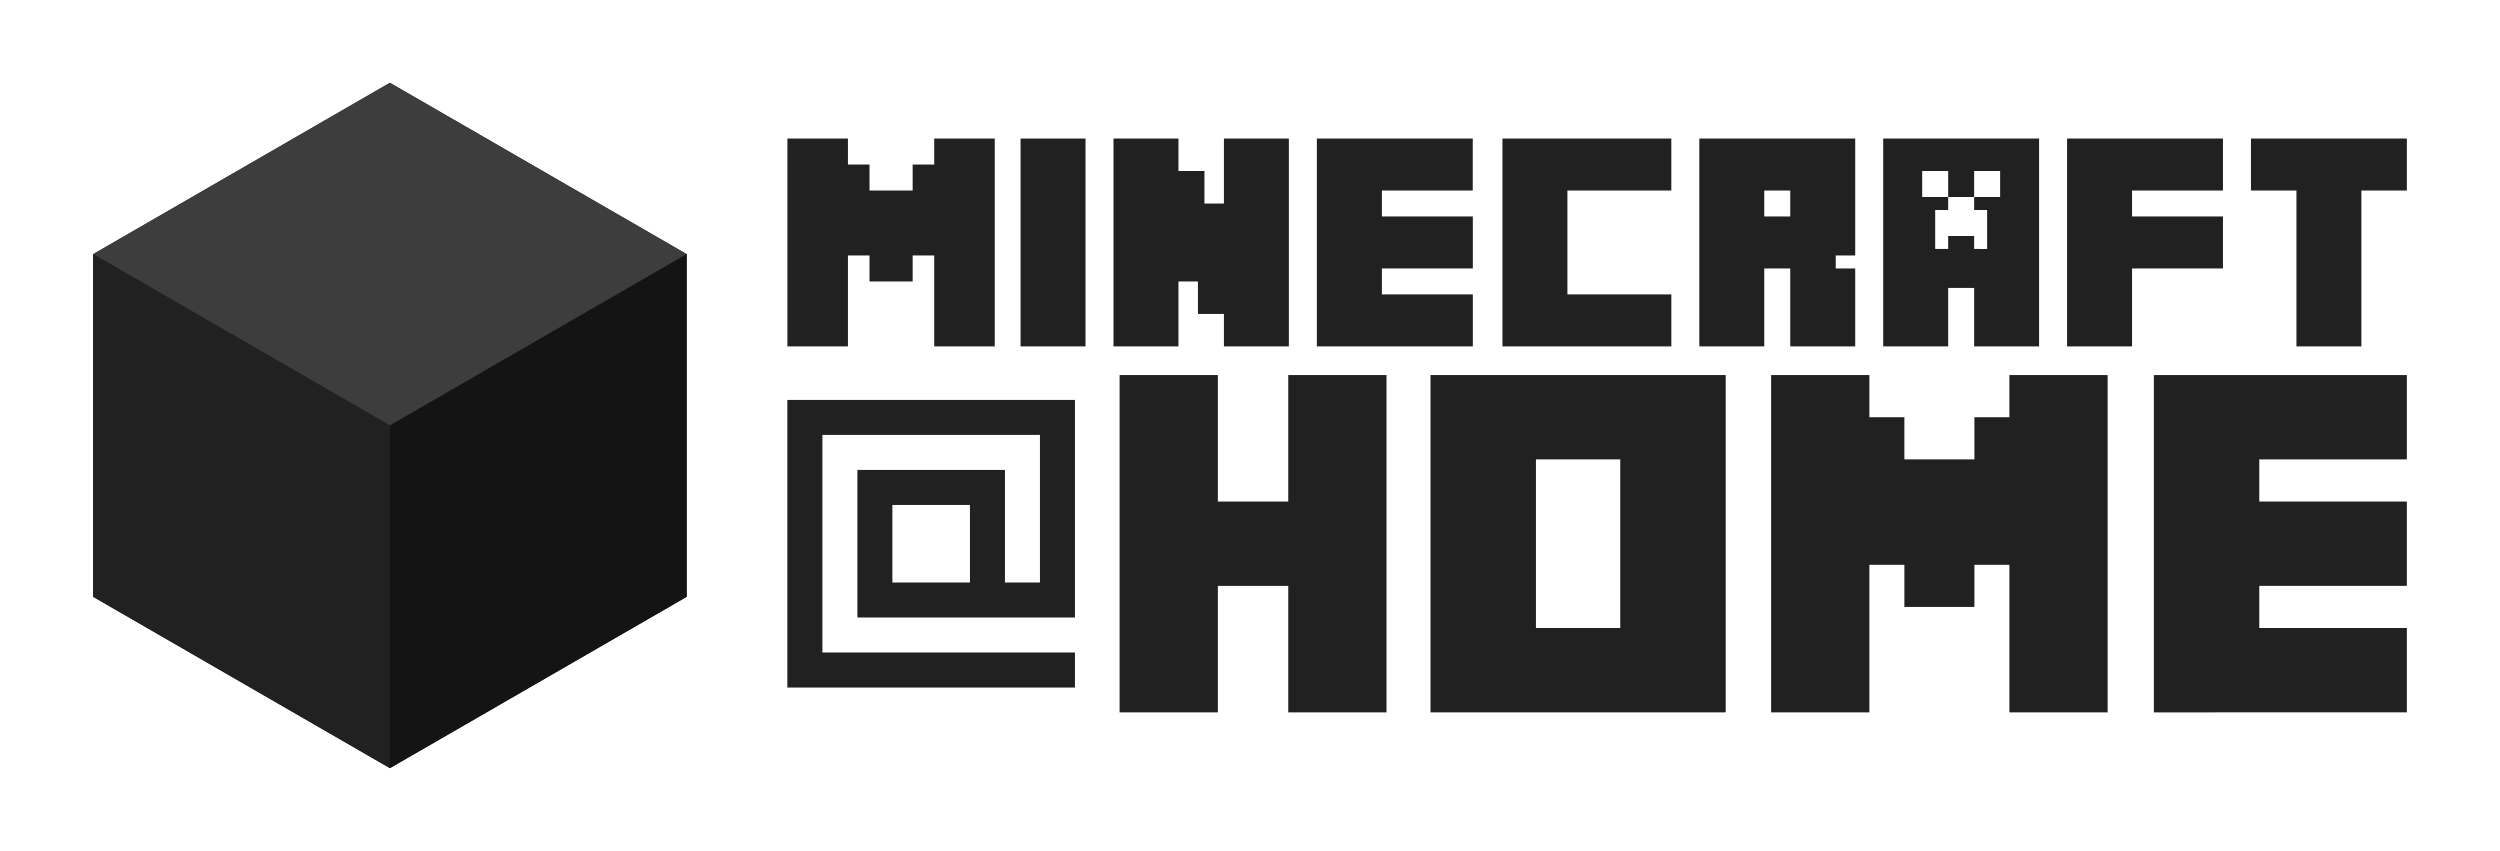 <svg xmlns="http://www.w3.org/2000/svg" id="Layer_1" data-name="Layer 1" viewBox="0 0 1468.98 500"><defs><style>.cls-1{fill:#212121}.cls-2{fill:#3d3d3d}.cls-3{fill:#141414}</style></defs><polygon points="229.1 48.65 54.73 149.33 54.73 350.68 229.1 451.35 403.48 350.68 403.48 149.33 229.1 48.65" class="cls-1"/><polygon points="403.48 149.33 229.11 250 229.1 250 54.73 149.33 229.1 48.65 403.48 149.33" class="cls-2"/><polygon points="229.1 250 229.1 451.35 54.73 350.68 54.73 149.33 229.1 250" class="cls-1"/><polygon points="403.48 149.33 403.48 350.68 229.1 451.35 229.1 250 229.11 250 403.48 149.33" class="cls-3"/><path d="M548.94,81.41V96.68H536.27v15.26H510.92V96.68H498.24V81.41H462.67V203.54h35.57V150.11h12.68v15.26h25.35V150.11h12.67v53.43h35.57V81.41Z" class="cls-1"/><path d="M1180.7,220.38v24.78h-20.56v24.77H1119V245.16h-20.57V220.38h-57.73V418.59h57.73V331.88H1119v24.76h41.15V331.88h20.56v86.71h57.72V220.38Z" class="cls-1"/><path d="M503.79,276.13v86.71H631.63V235h-169V404h169V383.4H483.23V255.55H611.07v86.73H590.5V276.13Zm66.15,66.15H524.35V296.71h45.59Z" class="cls-1"/><path d="M599.67,203.54V81.41h38.17V203.54Z" class="cls-1"/><path d="M654.28,203.54V81.41h38.17v19.08h15.27v19.09h11.45V81.41h38.16V203.54H719.17V184.46H703.9V165.38H692.45v38.16Z" class="cls-1"/><path d="M773.78,203.54V81.41h91.6v30.53H812v15.27h53.43v30.53H812V173h53.43v30.53Z" class="cls-1"/><path d="M882.83,203.54V81.41h99.23v30.53H921V173h61.07v30.53Z" class="cls-1"/><path d="M998.51,203.54V81.41h91.6v68.7h-11.45v7.63h11.45v45.8h-38.17v-45.8h-15.27v45.8Zm53.43-76.33V111.94h-15.27v15.27Z" class="cls-1"/><path d="M1106.56,203.54V81.41h91.59V203.54H1160V169.19h-15.27v34.35Zm61.06-57.25v-22.9H1160v-7.63h15.26V100.49H1160v15.27h-15.27V100.49h-15.27v15.27h15.27v7.63h-7.63v22.9h7.63v-7.63H1160v7.63Z" class="cls-1"/><path d="M1214.6,203.54V81.41h91.6v30.53h-53.43v15.27h53.43v30.53h-53.43v45.8Z" class="cls-1"/><path d="M1349.37,203.54v-91.6h-26.72V81.41h91.6v30.53h-26.72v91.6Z" class="cls-1"/><polygon points="756.97 220.38 756.97 294.71 715.6 294.71 715.6 220.38 657.86 220.38 657.86 418.59 715.6 418.59 715.6 344.26 756.97 344.26 756.97 418.59 814.7 418.59 814.7 220.38 756.97 220.38" class="cls-1"/><path d="M840.56,418.59V220.38H1014V418.59ZM952.05,369V269.93H902.5V369Z" class="cls-1"/><path d="M1265.59,418.59V220.38h148.66v49.55h-86.72v24.78h86.72v49.55h-86.72V369h86.72v49.55Z" class="cls-1"/></svg>
